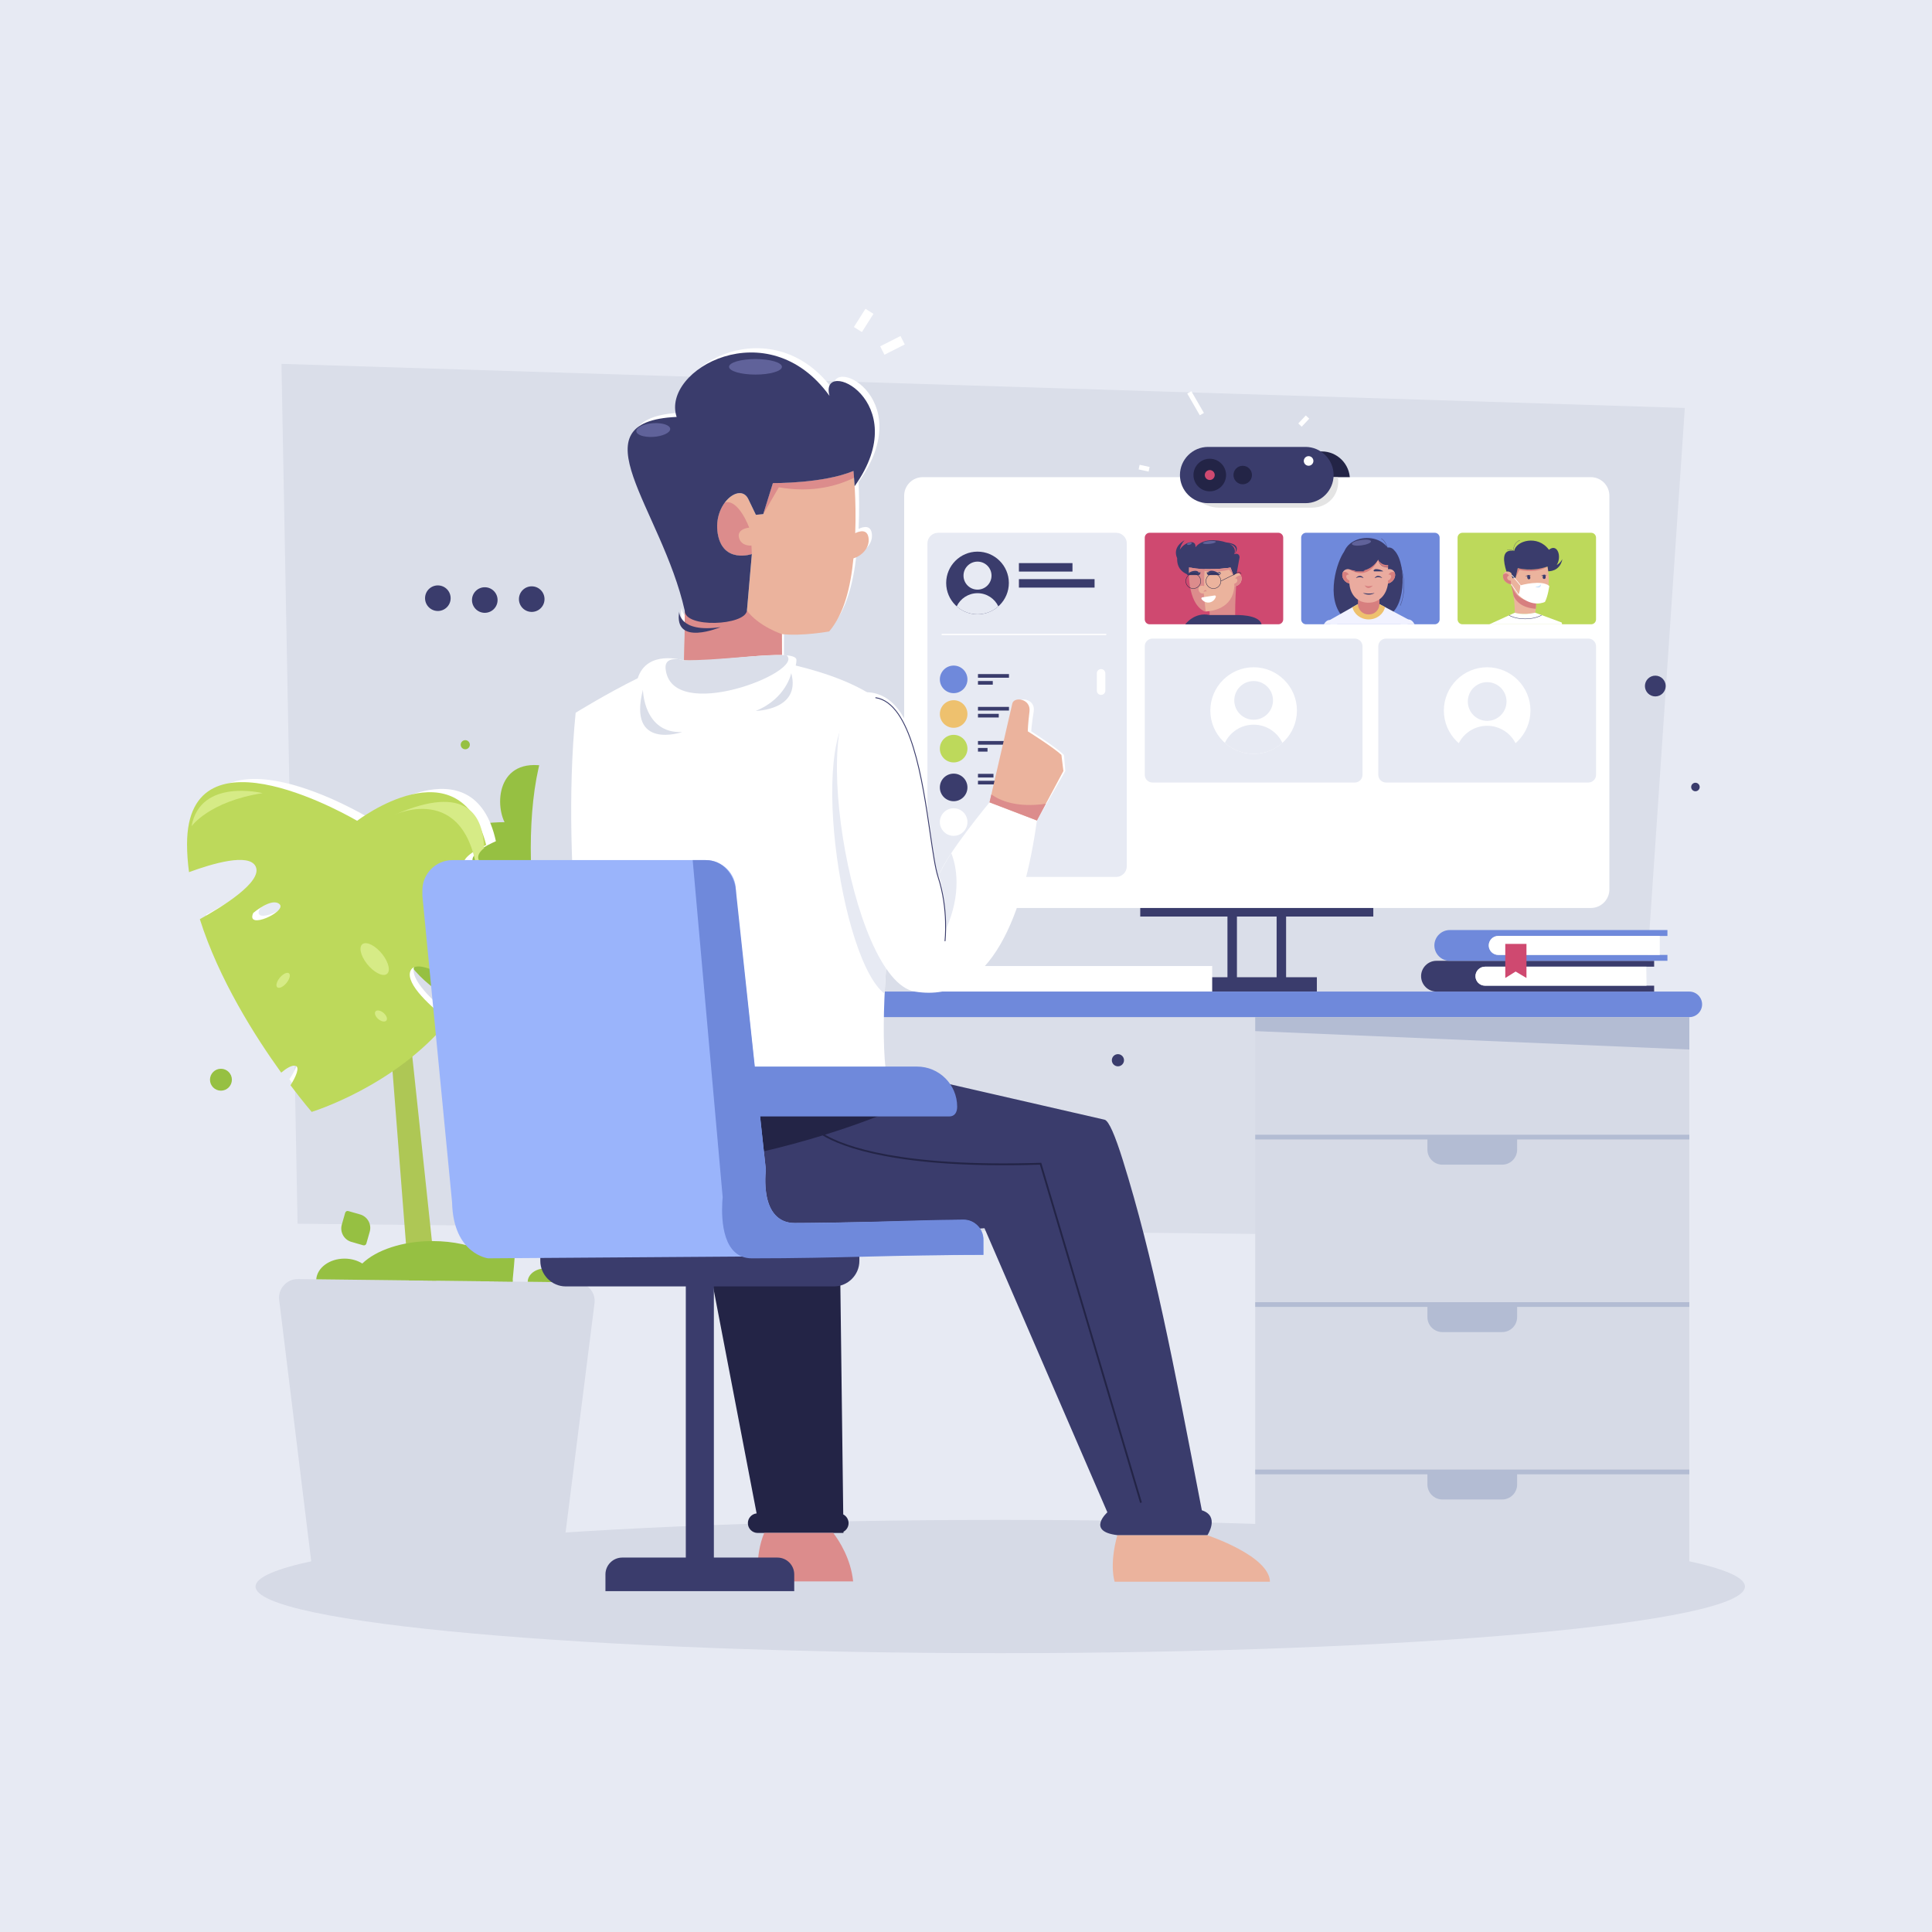 <?xml version="1.0" encoding="utf-8"?>
<!-- Generator: Adobe Illustrator 27.5.0, SVG Export Plug-In . SVG Version: 6.00 Build 0)  -->
<svg version="1.1" xmlns="http://www.w3.org/2000/svg" xmlns:xlink="http://www.w3.org/1999/xlink" x="0px" y="0px"
	 viewBox="0 0 500 500" style="enable-background:new 0 0 500 500;" xml:space="preserve">
<g id="BACKGROUND">
	<rect style="fill-rule:evenodd;clip-rule:evenodd;fill:#E7EAF3;" width="500" height="500"/>
	<polygon style="fill-rule:evenodd;clip-rule:evenodd;fill:#DADEE9;" points="72.84,94.165 436.03,105.578 421.503,320.38 
		77.008,316.696 	"/>
</g>
<g id="OBJECTS">
	<path style="fill-rule:evenodd;clip-rule:evenodd;fill:#D6DAE6;" d="M258.863,427.837c106.152,0,192.73-7.748,192.73-17.245
		s-86.578-17.244-192.73-17.244c-106.15,0-192.729,7.746-192.729,17.244S152.713,427.837,258.863,427.837z"/>
	<g>
		<g>
			<path style="fill-rule:evenodd;clip-rule:evenodd;fill:#96C042;" d="M135.662,229.532l-11.548,104.301
				c0,0,7.218,2.888,8.301-0.722c1.083-3.608,6.677-102.496,6.677-102.496L135.662,229.532z"/>
			<path style="fill-rule:evenodd;clip-rule:evenodd;fill:#96C042;" d="M130.578,212.791c-2.84-5.838-1.144-18.539,13.599-13.74
				c-0.674,3.741-1.249,8.881-0.084,11.845c1.493,3.802,2.785-3.794,6.365-9.112c0.302,0.16,0.607,0.325,0.917,0.497
				c15.269,8.454,23.122,30.547,25.726,49.751c-3.244,1.527-6.342,3.63-5.22,5.782c0.882,1.686,3.372,2.182,6.017,2.174
				c0.298,4.638,0.27,8.932-0.049,12.599c0,0-29.314-0.736-51.516-9.345c1.203-3.651,2.615-9.17-0.197-8.315
				c-2.555,0.778-4.494,3.675-5.607,5.788c-9.257-4.527-16.422-10.769-18.194-19.376
				C96.258,211.829,130.578,212.791,130.578,212.791L130.578,212.791z M133.175,252.852c-0.632,5.053,6.947-2.617,4.421-4.511
				C135.07,246.447,133.175,252.852,133.175,252.852z"/>
		</g>
		<g>
			<path style="fill-rule:evenodd;clip-rule:evenodd;fill:#FFFFFF;" d="M95.195,211.503c0,0-42.837-25.871-44.282,5.989
				c-0.108,2.369-0.034,4.764,0.186,7.17c6.183-2.216,15.707-4.955,17.3-1.481c1.821,3.973-9.535,10.601-15.048,13.535
				c4.219,15.416,12.94,30.055,19.273,39.339c1.362-1.086,2.81-1.97,3.736-1.764c1.265,0.281-0.013,2.88-1.476,5.001
				c3.074,4.3,5.174,6.824,5.174,6.824s21.899-6.519,36.521-23.405c-4.038-3.212-10.899-9.337-9.313-12.746
				c1.615-3.474,10.335,1.876,14.944,5.033c4.354-7.197,7.219-15.822,7.202-26.069c-0.003-1.905-0.078-3.668-0.212-5.309
				c-3.042,0.702-6.273,1.043-6.839-0.478c-0.803-2.157,3.32-4.243,5.979-5.446C122.55,191.437,95.195,211.503,95.195,211.503
				L95.195,211.503z M67.243,235.126c0,0,4.998-4.085,6.916-2.247C76.076,234.717,64.973,239.687,67.243,235.126z"/>
			<polygon style="fill-rule:evenodd;clip-rule:evenodd;fill:#AEC755;" points="101.197,221.592 113.467,337.082 106.249,337.082 
				97.226,221.231 			"/>
			<path style="fill-rule:evenodd;clip-rule:evenodd;fill:#BDD95B;" d="M92.419,212.424c0,0-44.01-26.12-44.01,6.048
				c0,2.391,0.182,4.81,0.512,7.238c6.081-2.237,15.483-5.002,17.232-1.494c2.001,4.012-9.053,10.703-14.434,13.665
				c4.919,15.565,14.304,30.346,21.056,39.718c1.311-1.097,2.72-1.989,3.656-1.78c1.277,0.284,0.117,2.908-1.249,5.049
				c3.269,4.341,5.483,6.889,5.483,6.889s21.604-6.581,35.459-23.631c-4.182-3.243-11.322-9.427-9.891-12.869
				c1.458-3.506,10.421,1.895,15.173,5.083c4.028-7.266,6.502-15.976,6.02-26.32c-0.09-1.923-0.245-3.704-0.453-5.361
				c-3.011,0.709-6.226,1.054-6.862-0.483c-0.9-2.178,3.128-4.284,5.732-5.499C118.864,192.165,92.419,212.424,92.419,212.424
				L92.419,212.424z M65.538,236.275c0,0,4.813-4.125,6.813-2.269C74.354,235.863,63.476,240.88,65.538,236.275z"/>
			<path style="fill-rule:evenodd;clip-rule:evenodd;fill:#D6EB86;" d="M125.112,223.418c-0.602-0.162-1.042-0.456-1.237-0.928
				c-0.43-1.041,0.266-2.065,1.393-2.984c-0.203-8.198-4.212-16.923-23.195-8.631c0,0,20.21-9.564,21.834,19.128
				C123.908,230.003,124.747,227.119,125.112,223.418z"/>
			<path style="fill-rule:evenodd;clip-rule:evenodd;fill:#D6EB86;" d="M49.583,213.818c0,0,4.562-6.415,18.389-8.553
				C67.972,205.265,51.864,201.273,49.583,213.818z"/>
			<g>
				<path style="fill-rule:evenodd;clip-rule:evenodd;fill:#D6EB86;" d="M97.973,261.517c0.788,0.096,1.702,0.81,2.04,1.595
					c0.339,0.784-0.026,1.342-0.813,1.246c-0.789-0.097-1.702-0.811-2.04-1.595C96.819,261.978,97.184,261.42,97.973,261.517z"/>
				<path style="fill-rule:evenodd;clip-rule:evenodd;fill:#D6EB86;" d="M93.914,244.263c1.125-0.652,3.402,0.584,5.086,2.76
					c1.685,2.175,2.138,4.466,1.012,5.118c-1.125,0.651-3.402-0.584-5.086-2.76C93.242,247.206,92.789,244.913,93.914,244.263z"/>
				<path style="fill-rule:evenodd;clip-rule:evenodd;fill:#D6EB86;" d="M74.718,251.846c-0.532-0.307-1.608,0.277-2.404,1.304
					c-0.794,1.028-1.009,2.111-0.478,2.418c0.532,0.308,1.608-0.275,2.404-1.303C75.036,253.237,75.249,252.154,74.718,251.846z"/>
			</g>
		</g>
		<path style="fill-rule:evenodd;clip-rule:evenodd;fill:#D6DAE6;" d="M153.852,337.329l-9.091,72.017h-63.57l-8.937-72.876
			c-0.177-1.439,0.233-2.747,1.201-3.828c0.967-1.08,2.222-1.631,3.672-1.615l71.966,0.841c1.433,0.018,2.66,0.585,3.603,1.664
			C153.637,334.614,154.031,335.908,153.852,337.329z"/>
		<g>
			<path style="fill-rule:evenodd;clip-rule:evenodd;fill:#96C042;" d="M89.16,325.729c1.744,0,3.346,0.476,4.604,1.267
				c3.592-3.469,10.379-5.808,18.159-5.808c10.927,0,19.892,4.613,20.805,10.49l-50.883-0.595
				C82.08,328.095,85.265,325.729,89.16,325.729L89.16,325.729z M141.109,328.269c2.507,0,4.539,1.568,4.539,3.503l-0.001,0.058
				l-9.077-0.107C136.603,329.811,138.623,328.269,141.109,328.269z"/>
			<path style="fill-rule:evenodd;clip-rule:evenodd;fill:#96C042;" d="M94.81,321.836l0.876-3.064
				c0.547-1.915-0.57-3.927-2.485-4.474l-3.063-0.877c-0.344-0.098-0.703,0.102-0.802,0.446l-0.876,3.063
				c-0.548,1.914,0.57,3.927,2.483,4.475l3.064,0.876C94.353,322.38,94.711,322.18,94.81,321.836z"/>
		</g>
	</g>
	<g>
		<path style="fill-rule:evenodd;clip-rule:evenodd;fill:#3A3C6C;" d="M340.804,256.618h-7.963h-2.452h-10.271h-2.452h-7.964v-3.716
			h7.964v-15.698h-22.571v-5.188l22.571-0.145v-7.374h2.452v7.359l10.271-0.067v-5.476h2.452v5.46l22.57-0.145v5.577h-22.57v15.698
			h7.963V256.618L340.804,256.618z M320.118,237.203v15.698h10.271v-15.698H320.118z"/>
		<path style="fill-rule:evenodd;clip-rule:evenodd;fill:#232446;" d="M316.864,116.827h25.211c4.005,0,7.279,3.274,7.279,7.279l0,0
			c0,4.005-3.274,7.279-7.279,7.279h-25.211c-4.005,0-7.279-3.274-7.279-7.279l0,0C309.585,120.101,312.859,116.827,316.864,116.827
			z"/>
		<path style="fill-rule:evenodd;clip-rule:evenodd;fill:#FFFFFF;" d="M238.794,123.491h172.919c2.638,0,4.795,2.157,4.795,4.795
			v101.904c0,2.638-2.157,4.795-4.795,4.795H238.794c-2.638,0-4.795-2.157-4.795-4.795V128.286
			C233.998,125.648,236.156,123.491,238.794,123.491z"/>
		<path style="fill-rule:evenodd;clip-rule:evenodd;fill:#E4E4E4;" d="M306.485,123.491h39.767l0.006,0.031l0,0
			c0.616,4.324-2.419,7.863-6.743,7.863h-24.044c-4.324,0-8.366-3.538-8.983-7.863l0,0L306.485,123.491z"/>
		<g>
			<path style="fill-rule:evenodd;clip-rule:evenodd;fill:#3A3C6C;" d="M312.648,115.66h25.211c4.004,0,7.279,3.274,7.279,7.279l0,0
				c0,4.005-3.274,7.279-7.279,7.279h-25.211c-4.004,0-7.279-3.274-7.279-7.279l0,0C305.369,118.934,308.644,115.66,312.648,115.66z
				"/>
			<path style="fill-rule:evenodd;clip-rule:evenodd;fill:#232446;" d="M313.087,127.155c2.323,0,4.218-1.894,4.218-4.217
				c0-2.323-1.895-4.217-4.218-4.217c-2.323,0-4.217,1.894-4.217,4.217C308.87,125.261,310.764,127.155,313.087,127.155z"/>
			<path style="fill-rule:evenodd;clip-rule:evenodd;fill:#232446;" d="M321.612,125.333c1.318,0,2.394-1.076,2.394-2.394
				c0-1.318-1.076-2.395-2.394-2.395s-2.394,1.076-2.394,2.395C319.218,124.257,320.294,125.333,321.612,125.333z"/>
			<path style="fill-rule:evenodd;clip-rule:evenodd;fill:#FFFFFF;" d="M338.663,120.536c0.685,0,1.244-0.558,1.244-1.242
				c0-0.685-0.559-1.244-1.244-1.244c-0.684,0-1.243,0.559-1.243,1.244C337.42,119.978,337.979,120.536,338.663,120.536z"/>
			<path style="fill-rule:evenodd;clip-rule:evenodd;fill:#CF4970;" d="M313.088,124.223c0.708,0,1.284-0.576,1.284-1.284
				c0-0.708-0.576-1.285-1.284-1.285c-0.708,0-1.284,0.576-1.284,1.285C311.803,123.646,312.38,124.223,313.088,124.223z"/>
		</g>
		<g>
			<g>
				<g>
					<path style="fill-rule:evenodd;clip-rule:evenodd;fill:#CF4970;" d="M297.53,137.88h33.297c0.698,0,1.268,0.57,1.268,1.268
						v21.15c0,0.699-0.57,1.268-1.268,1.268H297.53c-0.699,0-1.268-0.569-1.268-1.268v-21.15
						C296.262,138.45,296.832,137.88,297.53,137.88z"/>
					<g>
						<path style="fill-rule:evenodd;clip-rule:evenodd;fill:#DC8C8C;" d="M319.919,151.336c0,0-0.296,4.512-0.259,7.841h-6.62
							v-4.217L319.919,151.336z"/>
						<g>
							<path style="fill-rule:evenodd;clip-rule:evenodd;fill:#3A3C6C;" d="M319.991,148.715l0.809-4.478
								c0,0,0.038-1.29-1.403-0.804c0,0,2.535-2.548-2.053-3.058c-2.447-0.813-6.187-1.05-7.964,1.266
								c0.243-2.163-2.756-1.495-4.052,0.632c0.135-0.817,0.496-1.658,1.223-2.438c0,0-3.257,1.609-1.904,4.632
								c-0.091,2.608,1.342,4.751,6.84,5.007C313.349,149.561,319.509,151.391,319.991,148.715L319.991,148.715z M319.397,143.433
								c0.518-1.168-0.068-2.093-1.191-2.693C319.429,141.156,320.432,141.945,319.397,143.433z"/>
							<path style="fill-rule:evenodd;clip-rule:evenodd;fill:#60629A;" d="M307.812,140.427c0.337-0.069,0.612,0.004,0.612,0.164
								c0,0.16-0.275,0.346-0.612,0.415c-0.337,0.069-0.611-0.005-0.611-0.164C307.201,140.682,307.474,140.496,307.812,140.427z"/>
							<path style="fill-rule:evenodd;clip-rule:evenodd;fill:#60629A;" d="M312.979,140.011c0.922-0.091,1.669,0.005,1.669,0.212
								c0,0.208-0.747,0.45-1.669,0.54c-0.921,0.09-1.669-0.005-1.669-0.212C311.31,140.344,312.058,140.102,312.979,140.011z"/>
						</g>
						<g>
							<g>
								<path style="fill-rule:evenodd;clip-rule:evenodd;fill:#DC8C8C;" d="M307.698,146.799c0,0-0.673,9.202,4.041,11.448
									c0,0,7.257,0.224,7.706-6.509c3.038-0.317,1.953-5.023-0.225-2.787l-0.757-2.049
									C318.462,146.902,312.337,147.884,307.698,146.799z"/>
								<path style="fill-rule:evenodd;clip-rule:evenodd;fill:#EBB39D;" d="M312.026,158.243c1.349-0.042,7.023-0.576,7.419-6.505
									c3.038-0.317,1.953-5.023-0.225-2.787l-0.757-2.049c0,0-3.195,0.512-6.716,0.388c-0.073,1.237-0.145,2.942-0.108,4.378
									c-2.233-0.611-1.65,2.352-0.114,1.874L312.026,158.243z"/>
								<path style="fill-rule:evenodd;clip-rule:evenodd;fill:#DC8C8C;" d="M319.444,151.738c1.791-0.187,2.149-1.898,1.695-2.815
									c-0.721-0.133-1.517,0.777-1.517,0.777c0.92-0.119,0.756,1.21-0.178,1.346V151.738z"/>
								<path style="fill-rule:evenodd;clip-rule:evenodd;fill:#DC8C8C;" d="M319.219,148.951l-0.757-2.049
									c0,0-6.125,0.982-10.764-0.103c0,0,5.004,2.058,10.39,0.637L319.219,148.951z"/>
								<path style="fill-rule:evenodd;clip-rule:evenodd;fill:#DC8C8C;" d="M311.481,153.206c0.095-0.592,0.866-0.66,0.756-0.124
									C312.237,153.082,311.956,152.885,311.481,153.206z"/>
							</g>
							<g>
								<path style="fill-rule:evenodd;clip-rule:evenodd;fill:#3A3C6C;" d="M307.17,148.825h3.147c0,0,0.542-0.327,0.259-0.88
									c0,0-0.107,0.294-0.243,0.379c0,0-0.062-0.435-0.762-0.587C309.572,147.737,307.976,147.578,307.17,148.825z"/>
								<path style="fill-rule:evenodd;clip-rule:evenodd;fill:#3A3C6C;" d="M315.815,148.825h-3.148c0,0-0.542-0.327-0.259-0.88
									c0,0,0.106,0.294,0.242,0.379c0,0-0.103-0.344,0.238-0.492c0.01,0.25,0.048,0.292,0.048,0.292
									c-0.024-0.16,0.029-0.302,0.031-0.306C313.791,147.423,315.329,148.075,315.815,148.825L315.815,148.825z M315.941,148.636
									c0.121-0.844-0.907-0.574-0.907-0.574C315.667,148.182,315.941,148.636,315.941,148.636z"/>
							</g>
							<g>
								<path style="fill-rule:evenodd;clip-rule:evenodd;fill:#232446;" d="M308.817,148.407c0.547,0,1.042,0.222,1.401,0.58
									c0.358,0.359,0.58,0.855,0.58,1.401c0,0.547-0.222,1.043-0.58,1.402c-0.359,0.357-0.853,0.58-1.401,0.58
									c-0.547,0-1.043-0.223-1.4-0.58c-0.359-0.359-0.58-0.855-0.58-1.402c0-0.546,0.221-1.042,0.58-1.401
									C307.774,148.629,308.27,148.407,308.817,148.407L308.817,148.407z M310.145,149.06c-0.34-0.34-0.81-0.551-1.328-0.551
									c-0.519,0-0.989,0.211-1.329,0.551c-0.34,0.34-0.55,0.81-0.55,1.328c0,0.519,0.21,0.989,0.55,1.329
									c0.34,0.34,0.809,0.55,1.329,0.55c0.518,0,0.988-0.21,1.328-0.55c0.34-0.34,0.551-0.81,0.551-1.329
									C310.696,149.87,310.485,149.4,310.145,149.06z"/>
								<path style="fill-rule:evenodd;clip-rule:evenodd;fill:#232446;" d="M316.01,150.305l4.295-2.159
									c0.001-0.001,0.678-0.292,0.946,0.342l-0.094,0.04c-0.223-0.526-0.783-0.301-0.812-0.288l-4.334,2.178
									c-0.008,0.535-0.229,1.018-0.58,1.37c-0.359,0.357-0.853,0.58-1.401,0.58c-0.547,0-1.042-0.223-1.4-0.58
									c-0.358-0.359-0.58-0.855-0.58-1.402c0-0.546,0.222-1.042,0.58-1.401c0.359-0.358,0.853-0.58,1.4-0.58
									c0.475,0,0.91,0.167,1.251,0.445c0.348,0.282,0.598,0.682,0.69,1.137c0.013,0.066,0.023,0.131,0.03,0.198
									C316.006,150.227,316.008,150.267,316.01,150.305L316.01,150.305z M315.217,148.931c-0.323-0.264-0.736-0.422-1.186-0.422
									c-0.519,0-0.988,0.211-1.327,0.551c-0.34,0.34-0.551,0.81-0.551,1.328c0,0.519,0.211,0.989,0.551,1.329
									c0.34,0.34,0.809,0.55,1.327,0.55c0.519,0,0.989-0.21,1.329-0.55c0.34-0.34,0.549-0.81,0.549-1.329
									c0-0.064-0.003-0.129-0.009-0.19c-0.006-0.063-0.016-0.126-0.028-0.187C315.783,149.578,315.547,149.199,315.217,148.931z"
									/>
							</g>
						</g>
						<path style="fill-rule:evenodd;clip-rule:evenodd;fill:#FFFFFF;" d="M311.151,154.592l3.19-0.484
							c0.102-0.015,0.196,0.021,0.261,0.101c0.064,0.078,0.083,0.179,0.048,0.276c-0.597,1.67-2.619,1.969-3.683,0.559
							c-0.061-0.082-0.075-0.183-0.036-0.278C310.97,154.671,311.05,154.609,311.151,154.592z"/>
						<path style="fill-rule:evenodd;clip-rule:evenodd;fill:#3A3C6C;" d="M319.66,159.177c0,0,6.165-0.27,6.83,2.391h-19.733
							c0,0,2.374-3.263,6.283-2.391H319.66z"/>
					</g>
				</g>
				<g>
					<path style="fill-rule:evenodd;clip-rule:evenodd;fill:#6F89DB;" d="M338.01,137.88h33.297c0.699,0,1.268,0.57,1.268,1.268
						v21.15c0,0.699-0.569,1.268-1.268,1.268H338.01c-0.698,0-1.268-0.569-1.268-1.268v-21.15
						C336.742,138.45,337.312,137.88,338.01,137.88z"/>
					<g>
						<path style="fill-rule:evenodd;clip-rule:evenodd;fill:#3A3C6C;" d="M360.467,142.12c3.416,2.404,3.739,14.874-1.21,17.193
							c0,0-7.026-2.484-11.743,0.332c-4.61-5.008-1.397-14.588,0.363-16.885c4.826-2.485,7.56-2.656,11.233-0.678
							C359.747,142.424,359.898,141.755,360.467,142.12z"/>
						<polygon style="fill-rule:evenodd;clip-rule:evenodd;fill:#F1F2FF;" points="354.772,157.326 356.992,156.33 364.466,160.318 
							364.306,161.568 344.331,161.568 344.177,160.444 351.44,156.33 						"/>
						<path style="fill-rule:evenodd;clip-rule:evenodd;fill:#EEC16E;" d="M354.772,157.326l2.22-0.995l1.449,0.773
							c-0.389,1.825-2.133,3.202-4.225,3.202c-2.075,0-3.806-1.355-4.215-3.16l1.439-0.816L354.772,157.326z"/>
						<path style="fill-rule:evenodd;clip-rule:evenodd;fill:#D77F7F;" d="M351.44,153.647h5.552v2.684
							c0,1.477-1.207,2.685-2.684,2.685h-0.184c-1.475,0-2.684-1.208-2.684-2.685V153.647z"/>
						<path style="fill-rule:evenodd;clip-rule:evenodd;fill:#3A3C6C;" d="M359.884,148.625c0.938-1.786,2.468-7.234-0.788-6.926
							c-0.121-0.38-0.648-1.867-1.619-2.35l-0.034,0.067c0.826,0.411,1.325,1.58,1.518,2.116c-3.9-5.011-15.976-1.703-9.65,8.585
							L359.884,148.625L359.884,148.625z M362.083,145.217c0.007,0.016,2.657,5.814,0.35,11.529l-0.07-0.028
							c2.294-5.685-0.341-11.454-0.348-11.471L362.083,145.217z"/>
						<path style="fill-rule:evenodd;clip-rule:evenodd;fill:#EAAB9F;" d="M349.213,144.848h10.008v2.467
							c1.016-0.194,1.839,0.473,1.839,1.488c0,1.016-0.823,1.996-1.839,2.19c-0.382,2.816-2.087,4.948-5.005,4.989
							c-2.921,0.042-4.789-2.086-5.003-4.989c-1.016-0.194-1.84-1.174-1.84-2.19c0-1.016,0.824-1.683,1.84-1.488V144.848z"/>
						<path style="fill-rule:evenodd;clip-rule:evenodd;fill:#D77F7F;" d="M349.213,144.848h7.449c0,0-2.326,5.744-7.559,2.45
							c0.036,0.005,0.073,0.01,0.11,0.017V144.848L349.213,144.848z M356.662,144.848c0.212,1.711,2.011,2.045,2.559,2.107v-2.107
							H356.662z"/>
						<path style="fill-rule:evenodd;clip-rule:evenodd;fill:#D77F7F;" d="M360.911,148.106c0.096,0.204,0.149,0.438,0.149,0.697
							c0,1.016-0.823,1.996-1.839,2.19v-0.785c0.662-0.075,1.392-1.557,0.101-1.504
							C359.322,148.705,359.938,147.679,360.911,148.106z"/>
						<path style="fill-rule:evenodd;clip-rule:evenodd;fill:#3A3C6C;" d="M354.872,142.967l1.832,1.695l0.063,0.017l0.002,0.018
							c0,0.001,0.003,0.048,0.014,0.127l2.761-0.547v1.906c-1.485,0.286-2.344-0.567-2.694-1.041
							c0.191,0.712,0.823,1.98,2.869,1.486l0.012,0.048c-2.216,0.535-2.806-0.957-2.96-1.646c-0.074-0.109-0.109-0.181-0.109-0.181
							l0.072-0.014c-0.006-0.04-0.009-0.072-0.012-0.094c-0.237,0.443-2.491,4.34-7.621,2.557l-0.079-3.204L354.872,142.967z"/>
						<path style="fill-rule:evenodd;clip-rule:evenodd;fill:#D77F7F;" d="M347.521,148.106c-0.096,0.204-0.149,0.438-0.149,0.697
							c0,1.016,0.824,1.996,1.84,2.19v-0.785c-0.664-0.075-1.394-1.557-0.102-1.504
							C349.111,148.705,348.494,147.679,347.521,148.106z"/>
						<path style="fill-rule:evenodd;clip-rule:evenodd;fill:#F1F2FF;" d="M346.142,161.568c-0.381-0.656-0.995-1.117-1.965-1.122
							c-0.643-0.005-1.154,0.424-1.56,1.122H346.142z"/>
						<path style="fill-rule:evenodd;clip-rule:evenodd;fill:#F1F2FF;" d="M362.432,161.568c0.376-0.723,1.005-1.242,2.034-1.249
							c0.682-0.003,1.216,0.477,1.63,1.249H362.432z"/>
						<path style="fill-rule:evenodd;clip-rule:evenodd;fill:#3A3C6C;" d="M355.598,147.865h2.395
							C357.594,147.446,355.246,146.799,355.598,147.865L355.598,147.865z M355.479,147.48c0,0-0.016,0.217,0.089,0.37
							C355.568,147.85,355.272,147.702,355.479,147.48z"/>
						<g>
							<path style="fill-rule:evenodd;clip-rule:evenodd;fill:#3A3C6C;" d="M355.72,149.627c0.004,0.026,0.846-0.568,1.983-0.022
								C357.627,149.377,356.519,148.433,355.72,149.627z"/>
							<path style="fill-rule:evenodd;clip-rule:evenodd;fill:#3A3C6C;" d="M352.902,149.627c-0.005,0.026-0.847-0.568-1.983-0.022
								C350.995,149.377,352.104,148.433,352.902,149.627z"/>
						</g>
						<path style="fill-rule:evenodd;clip-rule:evenodd;fill:#D77F7F;" d="M353.16,151.451c0,0,0.66,0.514,2.114,0.1
							C355.274,151.55,354.047,153.025,353.16,151.451z"/>
						<path style="fill-rule:evenodd;clip-rule:evenodd;fill:#3A3C6C;" d="M352.717,153.459c0,0,1.716,0.34,2.999,0
							C355.615,153.647,354.052,154.325,352.717,153.459z"/>
						<path style="fill-rule:evenodd;clip-rule:evenodd;fill:#3A3C6C;" d="M352.928,147.865h-2.395
							C350.931,147.446,353.278,146.799,352.928,147.865L352.928,147.865z M353.045,147.48c0,0,0.017,0.217-0.089,0.37
							C352.956,147.85,353.253,147.702,353.045,147.48z"/>
						<path style="fill-rule:evenodd;clip-rule:evenodd;fill:#60629A;" d="M352.342,139.723c1.365-0.18,2.473-0.008,2.473,0.386
							c0,0.393-1.108,0.857-2.473,1.037c-1.365,0.18-2.471,0.008-2.471-0.386C349.87,140.367,350.977,139.904,352.342,139.723z"/>
					</g>
				</g>
				<g>
					<path style="fill-rule:evenodd;clip-rule:evenodd;fill:#E7EAF3;" d="M298.257,165.266h52.366c1.098,0,1.994,0.897,1.994,1.995
						v33.262c0,1.098-0.896,1.994-1.994,1.994h-52.366c-1.098,0-1.994-0.896-1.994-1.994v-33.262
						C296.262,166.163,297.159,165.266,298.257,165.266z"/>
					<g>
						<path style="fill-rule:evenodd;clip-rule:evenodd;fill:#FFFFFF;" d="M324.439,195.098c6.173,0,11.207-5.034,11.207-11.206
							c0-6.173-5.035-11.206-11.207-11.206c-6.172,0-11.206,5.034-11.206,11.206C313.233,190.064,318.267,195.098,324.439,195.098z"
							/>
						<path style="fill-rule:evenodd;clip-rule:evenodd;fill:#E7EAF3;" d="M324.44,176.252c2.766,0,5.009,2.242,5.009,5.009
							c0,2.765-2.243,5.007-5.009,5.007c-2.767,0-5.009-2.242-5.009-5.007C319.432,178.494,321.673,176.252,324.44,176.252
							L324.44,176.252z M331.889,192.263c-1.981,1.764-4.59,2.835-7.449,2.835c-2.861,0-5.469-1.071-7.449-2.835
							c1.319-2.789,4.158-4.721,7.449-4.721C327.731,187.543,330.571,189.474,331.889,192.263z"/>
					</g>
				</g>
				<g>
					<path style="fill-rule:evenodd;clip-rule:evenodd;fill:#BDD95B;" d="M378.489,137.88h33.297c0.698,0,1.268,0.57,1.268,1.268
						v21.15c0,0.699-0.57,1.268-1.268,1.268h-33.297c-0.699,0-1.268-0.569-1.268-1.268v-21.15
						C377.221,138.45,377.79,137.88,378.489,137.88z"/>
					<g>
						<path style="fill-rule:evenodd;clip-rule:evenodd;fill:#EBB39D;" d="M400.498,146.661c0,0,1.137,5.237-0.894,9.184
							c0,0-7.244,1.127-8.379-4.592c0,0-2.044-0.241-2.233-1.893c-0.19-1.652,1.609-1.833,2.176-0.947l0.246,1.228l0.813-0.101
							l0.568-2.456C392.807,147.036,396.359,148.113,400.498,146.661z"/>
						<path style="fill-rule:evenodd;clip-rule:evenodd;fill:#D77F7F;" d="M391.051,151.222c-1.233-0.167-2.358-1.24-2.028-2.547
							c0.972-0.738,1.506,0.277,1.506,0.277c-0.927,0.352-0.354,1.387,0.484,1.329L391.051,151.222z"/>
						<path style="fill-rule:evenodd;clip-rule:evenodd;fill:#D77F7F;" d="M400.498,146.595c-2.543,1.731-6.422,1.122-7.29,0.866
							l-0.98,2.013l0.568-2.456C392.796,147.018,396.391,148.086,400.498,146.595z"/>
						<path style="fill-rule:evenodd;clip-rule:evenodd;fill:#3A3C6C;" d="M402.882,146.224c1.39-2.268,0.137-5.692-2.022-3.938
							c-2.872-3.967-8.541-2.363-8.982,0.281c-0.048-0.008-0.094-0.015-0.14-0.022c-0.035-0.586,0.053-2.021,1.602-2.708
							l-0.024-0.056c-1.573,0.7-1.671,2.15-1.638,2.756h-0.004c-0.242-0.185-0.798-0.493-1.646-0.27l0.015,0.058
							c0.735-0.193,1.242,0.022,1.506,0.197c-3.008-0.318-2.471,2.875-1.676,5.394c0.48-0.102,1.025,0.077,1.295,0.498l0.246,1.228
							l0.813-0.101l0.568-2.522c0,0,3.596,1.067,7.702-0.423c0,0,0.102,0.472,0.191,1.24c0,0,3.012,0.191,3.655-3.153
							C404.344,144.683,403.822,145.734,402.882,146.224z"/>
						<path style="fill-rule:evenodd;clip-rule:evenodd;fill:#EBB39D;" d="M390.984,151.142c0.388,1.103,1,3.457,1.055,7.426
							c0,0,2.015,0.724,5.277,0c0,0,0.224-1.193,0.232-2.716c-2.233-0.115-5.582-0.928-6.324-4.666
							C391.224,151.187,391.132,151.176,390.984,151.142z"/>
						<path style="fill-rule:evenodd;clip-rule:evenodd;fill:#D77F7F;" d="M391.194,151.803c0.172,0.597,0.358,1.392,0.512,2.408
							c0.682,1.516,2.243,3.086,5.747,3.349c0.048-0.463,0.091-1.055,0.095-1.708c-2.233-0.115-5.582-0.928-6.324-4.666
							C391.224,151.187,391.19,151.423,391.194,151.803z"/>
						<path style="fill-rule:evenodd;clip-rule:evenodd;fill:#FFFFFF;" d="M393.58,151.465c0,0,5.361-1.514,7.376,0.178
							c0,0-0.332,2.633-1.117,4.124c0,0-3.163,1.711-6.873-1.779l-1.93-2.787l0.137-0.067l1.879,2.68
							c0.225-0.669,0.381-1.548,0.388-2.254l-2.243-2.733l0.115-0.098L393.58,151.465z"/>
						<g>
							<path style="fill-rule:evenodd;clip-rule:evenodd;fill:#3A3C6C;" d="M395.524,148.877L395.524,148.877
								c0.205-0.045,0.41,0.087,0.455,0.293l0.065,0.294c0.045,0.206-0.088,0.411-0.293,0.456h-0.001
								c-0.205,0.044-0.409-0.087-0.453-0.293l-0.064-0.295C395.187,149.127,395.318,148.921,395.524,148.877z"/>
							<path style="fill-rule:evenodd;clip-rule:evenodd;fill:#3A3C6C;" d="M396.244,149.053c0,0-0.503-0.169-1.504,0.115
								C394.74,149.168,395.591,148.477,396.244,149.053z"/>
						</g>
						<g>
							<path style="fill-rule:evenodd;clip-rule:evenodd;fill:#3A3C6C;" d="M399.641,148.772h0.001
								c0.21,0.003,0.379,0.178,0.376,0.389l-0.006,0.301c-0.004,0.211-0.178,0.38-0.389,0.376l0,0
								c-0.21-0.003-0.38-0.178-0.376-0.388l0.006-0.302C399.256,148.937,399.431,148.768,399.641,148.772z"/>
							<path style="fill-rule:evenodd;clip-rule:evenodd;fill:#3A3C6C;" d="M400.282,148.958c0,0-0.504-0.169-1.504,0.116
								C398.779,149.074,399.628,148.383,400.282,148.958z"/>
						</g>
						<path style="fill-rule:evenodd;clip-rule:evenodd;fill:#CFE5FD;" d="M398.824,151.132c0,0-0.262,0.687-1.509,0.687
							C397.315,151.819,398.762,152.717,398.824,151.132z"/>
						<path style="fill-rule:evenodd;clip-rule:evenodd;fill:#FFFFFF;" d="M392.039,158.569l-6.598,2.999h18.839
							c-0.042-0.157-0.084-0.313-0.128-0.468l-6.836-2.532C394.053,159.293,392.039,158.569,392.039,158.569z"/>
						<path style="fill-rule:evenodd;clip-rule:evenodd;fill:#3A3C6C;" d="M390.621,159.213l-0.122,0.055
							c0.134,0.079,0.278,0.155,0.432,0.226c0.97,0.449,2.31,0.726,3.788,0.726c1.479,0,2.817-0.278,3.789-0.726
							c0.192-0.089,0.371-0.185,0.532-0.287l-0.129-0.048c-0.139,0.083-0.288,0.162-0.448,0.236
							c-0.956,0.443-2.281,0.716-3.743,0.716c-1.463,0-2.786-0.273-3.742-0.716C390.852,159.338,390.732,159.277,390.621,159.213z"
							/>
						<path style="fill-rule:evenodd;clip-rule:evenodd;fill:#FFFFFF;" d="M385.691,161.568c-0.093-0.006-0.183-0.006-0.272,0
							H385.691z"/>
					</g>
				</g>
				<g>
					<path style="fill-rule:evenodd;clip-rule:evenodd;fill:#E7EAF3;" d="M358.694,165.266h52.366c1.098,0,1.995,0.897,1.995,1.995
						v33.262c0,1.098-0.897,1.994-1.995,1.994h-52.366c-1.098,0-1.995-0.896-1.995-1.994v-33.262
						C356.699,166.163,357.596,165.266,358.694,165.266z"/>
					<g>
						<path style="fill-rule:evenodd;clip-rule:evenodd;fill:#FFFFFF;" d="M384.877,195.098c6.173,0,11.206-5.034,11.206-11.206
							c0-6.173-5.033-11.206-11.206-11.206c-6.173,0-11.206,5.034-11.206,11.206C373.671,190.064,378.704,195.098,384.877,195.098z"
							/>
						<path style="fill-rule:evenodd;clip-rule:evenodd;fill:#E7EAF3;" d="M384.877,176.542c2.766,0,5.009,2.243,5.009,5.009
							c0,2.765-2.243,5.009-5.009,5.009c-2.765,0-5.009-2.243-5.009-5.009C379.868,178.785,382.111,176.542,384.877,176.542
							L384.877,176.542z M392.326,192.554c-1.98,1.762-4.589,2.835-7.449,2.835c-2.859,0-5.469-1.072-7.449-2.835
							c1.318-2.79,4.158-4.721,7.449-4.721C388.168,187.833,391.008,189.764,392.326,192.554z"/>
					</g>
				</g>
			</g>
			<g>
				<path style="fill-rule:evenodd;clip-rule:evenodd;fill:#E7EAF3;" d="M242.777,137.882h46.076c1.52,0,2.763,1.244,2.763,2.763
					v83.538c0,1.52-1.244,2.764-2.763,2.764h-46.076c-1.52,0-2.763-1.244-2.763-2.764v-83.538
					C240.014,139.125,241.257,137.882,242.777,137.882z"/>
				<g>
					<g>
						<path style="fill-rule:evenodd;clip-rule:evenodd;fill:#3A3C6C;" d="M252.98,158.984c4.468,0,8.111-3.642,8.111-8.11
							s-3.644-8.111-8.111-8.111c-4.466,0-8.109,3.643-8.109,8.111S248.514,158.984,252.98,158.984z"/>
						<path style="fill-rule:evenodd;clip-rule:evenodd;fill:#E7EAF3;" d="M252.981,145.345c2.002,0,3.625,1.623,3.625,3.625
							c0,2.001-1.623,3.625-3.625,3.625c-2.003,0-3.626-1.623-3.626-3.625C249.355,146.968,250.979,145.345,252.981,145.345
							L252.981,145.345z M258.372,156.934c-1.433,1.275-3.322,2.051-5.391,2.051c-2.071,0-3.959-0.776-5.392-2.051
							c0.954-2.02,3.009-3.417,5.392-3.417C255.363,153.517,257.418,154.914,258.372,156.934z"/>
					</g>
					<g>
						<rect x="263.693" y="145.732" style="fill-rule:evenodd;clip-rule:evenodd;fill:#3A3C6C;" width="13.863" height="2.19"/>
						<rect x="263.693" y="149.88" style="fill-rule:evenodd;clip-rule:evenodd;fill:#3A3C6C;" width="19.582" height="2.19"/>
					</g>
				</g>
				<g>
					<g>
						<circle style="fill-rule:evenodd;clip-rule:evenodd;fill:#6F89DB;" cx="246.803" cy="175.821" r="3.57"/>
						<path style="fill-rule:evenodd;clip-rule:evenodd;fill:#EEC16E;" d="M246.803,181.214c1.971,0,3.57,1.599,3.57,3.57
							c0,1.971-1.598,3.57-3.57,3.57c-1.971,0-3.57-1.599-3.57-3.57C243.233,182.813,244.832,181.214,246.803,181.214z"/>
						<path style="fill-rule:evenodd;clip-rule:evenodd;fill:#BDD95B;" d="M246.803,190.178c1.971,0,3.57,1.597,3.57,3.57
							c0,1.971-1.598,3.568-3.57,3.568c-1.971,0-3.57-1.597-3.57-3.568C243.233,191.776,244.832,190.178,246.803,190.178z"/>
						<g>
							<rect x="253.099" y="174.45" style="fill-rule:evenodd;clip-rule:evenodd;fill:#3A3C6C;" width="8.024" height="0.947"/>
							<rect x="253.099" y="176.245" style="fill-rule:evenodd;clip-rule:evenodd;fill:#3A3C6C;" width="3.831" height="0.947"/>
						</g>
						<g>
							<rect x="253.099" y="182.943" style="fill-rule:evenodd;clip-rule:evenodd;fill:#3A3C6C;" width="8.024" height="0.948"/>
							<rect x="253.099" y="184.738" style="fill-rule:evenodd;clip-rule:evenodd;fill:#3A3C6C;" width="5.377" height="0.948"/>
						</g>
					</g>
					<g>
						<path style="fill-rule:evenodd;clip-rule:evenodd;fill:#3A3C6C;" d="M246.803,200.214c1.971,0,3.57,1.599,3.57,3.57
							c0,1.971-1.598,3.57-3.57,3.57c-1.971,0-3.57-1.598-3.57-3.57C243.233,201.812,244.832,200.214,246.803,200.214z"/>
						<path style="fill-rule:evenodd;clip-rule:evenodd;fill:#FFFFFF;" d="M246.803,209.178c1.971,0,3.57,1.597,3.57,3.568
							c0,1.971-1.598,3.57-3.57,3.57c-1.971,0-3.57-1.598-3.57-3.57C243.233,210.775,244.832,209.178,246.803,209.178z"/>
						<g>
							<rect x="253.099" y="191.775" style="fill-rule:evenodd;clip-rule:evenodd;fill:#3A3C6C;" width="8.024" height="0.948"/>
							<rect x="253.099" y="193.57" style="fill-rule:evenodd;clip-rule:evenodd;fill:#3A3C6C;" width="2.469" height="0.948"/>
						</g>
						<g>
							<rect x="253.099" y="200.269" style="fill-rule:evenodd;clip-rule:evenodd;fill:#3A3C6C;" width="4.011" height="0.947"/>
							<rect x="253.099" y="202.064" style="fill-rule:evenodd;clip-rule:evenodd;fill:#3A3C6C;" width="5.377" height="0.947"/>
						</g>
					</g>
				</g>
				<g>
					<rect x="243.698" y="164.035" style="fill-rule:evenodd;clip-rule:evenodd;fill:#FFFFFF;" width="42.609" height="0.335"/>
					<path style="fill-rule:evenodd;clip-rule:evenodd;fill:#FFFFFF;" d="M284.957,173.157h0.002c0.606,0,1.102,0.496,1.102,1.102
						v4.477c0,0.606-0.496,1.101-1.102,1.101h-0.002c-0.606,0-1.102-0.496-1.102-1.101v-4.477
						C283.855,173.653,284.35,173.157,284.957,173.157z"/>
				</g>
			</g>
		</g>
	</g>
	<g>
		<rect x="243.62" y="250.006" style="fill-rule:evenodd;clip-rule:evenodd;fill:#FFFFFF;" width="70.091" height="6.613"/>
		<g>
			<path style="fill-rule:evenodd;clip-rule:evenodd;fill:#6F89DB;" d="M167.064,256.618h270.132c1.819,0,3.306,1.487,3.306,3.306
				v0.001c0,1.819-1.487,3.306-3.306,3.306H167.064c-1.819,0-3.306-1.487-3.306-3.306v-0.001
				C163.758,258.105,165.245,256.618,167.064,256.618z"/>
			<g>
				<rect x="324.849" y="263.231" style="fill-rule:evenodd;clip-rule:evenodd;fill:#D6DAE6;" width="112.347" height="146.118"/>
				<polygon style="fill-rule:evenodd;clip-rule:evenodd;fill:#B3BCD3;" points="437.196,263.231 324.849,263.231 324.849,266.849 
					437.196,271.612 				"/>
				<path style="fill-rule:evenodd;clip-rule:evenodd;fill:#B3BCD3;" d="M324.849,336.996h44.564h23.218h44.564v1.224h-44.564v2.649
					c0,2.13-1.743,3.873-3.873,3.873h-15.472c-2.131,0-3.873-1.743-3.873-3.873v-2.649h-44.564V336.996L324.849,336.996z
					 M392.632,381.545v2.648c0,2.13-1.743,3.873-3.873,3.873h-15.472c-2.131,0-3.873-1.743-3.873-3.873v-2.648h-44.564v-1.226
					h44.564h23.218h44.564v1.226H392.632L392.632,381.545z M392.632,294.898v2.648c0,2.13-1.743,3.872-3.873,3.872h-15.472
					c-2.131,0-3.873-1.743-3.873-3.872v-2.648h-44.564v-1.226h44.564h23.218h44.564v1.226H392.632z"/>
			</g>
		</g>
		<g>
			<g>
				<path style="fill-rule:evenodd;clip-rule:evenodd;fill:#3A3C6C;" d="M371.758,256.618h56.334v-1.525h-43.785
					c-1.351,0-2.457-1.105-2.457-2.456l0,0c0-1.352,1.105-2.457,2.457-2.457h43.785v-1.525h-56.334
					c-2.189,0-3.981,1.792-3.981,3.981l0,0C367.777,254.826,369.569,256.618,371.758,256.618z"/>
				<path style="fill-rule:evenodd;clip-rule:evenodd;fill:#FFFFFF;" d="M384.308,255.093h41.806v-4.914h-41.806
					c-1.351,0-2.457,1.105-2.457,2.456v0.001C381.851,253.988,382.956,255.093,384.308,255.093z"/>
			</g>
			<g>
				<path style="fill-rule:evenodd;clip-rule:evenodd;fill:#6F89DB;" d="M375.196,248.656h56.335v-1.523h-43.786
					c-1.351,0-2.457-1.106-2.457-2.457l0,0c0-1.351,1.105-2.456,2.457-2.456h43.786v-1.525h-56.335
					c-2.189,0-3.981,1.792-3.981,3.981l0,0C371.215,246.865,373.006,248.656,375.196,248.656z"/>
				<path style="fill-rule:evenodd;clip-rule:evenodd;fill:#FFFFFF;" d="M387.745,247.132h41.806v-4.914h-41.806
					c-1.351,0-2.457,1.105-2.457,2.456v0.001C385.288,246.027,386.394,247.132,387.745,247.132z"/>
				<polygon style="fill-rule:evenodd;clip-rule:evenodd;fill:#CF4970;" points="389.565,244.28 395.048,244.28 395.048,253.105 
					392.244,251.433 389.565,253.105 				"/>
			</g>
		</g>
	</g>
	<g>
		<g>
			<path style="fill-rule:evenodd;clip-rule:evenodd;fill:#FFFFFF;" d="M222.192,124.727c0.144,2.97,0.25,7.343,0.012,12.159
				c0,0,3.016-1.675,3.419,1.132c0.404,2.805-2.04,4.829-3.96,5.387c-0.819,7.505-2.576,14.318-6.495,18.907
				c0,0-7.044,1.286-12.266,0.688l-0.053,14.116l-25.712-0.61c0,0,0.458-6.825,0.638-14.533c-1.167-0.747-1.817-2.197-1.365-4.795
				c0,0-0.061,1.511,1.405,2.741c0.016-0.991,0.027-1.989,0.03-2.98c-5.685-26.626-28.204-48.937-1.509-50.138
				c-3.933-12.229,23.947-27.585,39.626-5.449C213.249,90.956,238.213,102.588,222.192,124.727z"/>
			<g>
				<path style="fill-rule:evenodd;clip-rule:evenodd;fill:#EBB39D;" d="M220.87,121.887c0,0,0.796,7.317,0.463,16.1
					c0,0,2.998-1.674,3.434,1.132c0.436,2.807-1.984,4.831-3.898,5.389c-0.731,7.504-2.408,14.318-6.273,18.907
					c0,0-7.029,1.284-12.257,0.687l0.111,14.117l-25.719-0.612c0,0,0.559-10.073,0.479-19.566
					c5.368-0.001,10.734-0.001,16.101-0.003l1.269-14.64c0,0-7.47,2.539-8.814-5.228c-1.344-7.768,5.826-13.444,7.918-8.963
					l1.941,4.034l1.906-0.186l2.502-8.03C200.032,125.024,213.028,125.174,220.87,121.887z"/>
				<path style="fill-rule:evenodd;clip-rule:evenodd;fill:#DC8C8C;" d="M220.87,121.887c0,0,0.069,0.636,0.158,1.755
					c-4.151,2.045-10.745,3.995-19.466,2.469l-4.033,6.942l2.502-8.03C200.032,125.024,213.028,125.174,220.87,121.887z"/>
				<path style="fill-rule:evenodd;clip-rule:evenodd;fill:#DC8C8C;" d="M194.58,143.398l-0.03,0.01
					c-0.508,0.162-7.489,2.245-8.784-5.239c-0.567-3.278,0.382-6.182,1.825-8.108c3.554-1.022,6.296,6.484,6.296,6.484
					s-3.229,0.276-2.638,2.599c0.59,2.323,3.228,2.047,3.228,2.047L194.58,143.398z"/>
				<path style="fill-rule:evenodd;clip-rule:evenodd;fill:#DC8C8C;" d="M202.339,164.102l0.044,5.466
					c-2.451,0.099-5.81,0.724-9.151,1.499l-16.214-0.202c0.123-3.635,0.231-8.296,0.192-12.824v0.001l16.101-0.004
					C196.422,162.153,202.339,164.102,202.339,164.102z"/>
			</g>
			<g>
				<path style="fill-rule:evenodd;clip-rule:evenodd;fill:#3A3C6C;" d="M221.179,125.83c15.761-22.141-9.338-33.772-6.503-23.376
					c-15.938-22.137-43.638-6.781-39.561,5.447c-26.682,1.201-3.902,23.512,2.094,50.139c-0.006,4.566,15.609,3.866,16.101-0.003
					l1.269-14.64c0,0-7.47,2.539-8.814-5.228c-1.344-7.768,5.826-13.444,7.918-8.963l1.941,4.034l1.906-0.186l2.502-8.03
					c0,0,12.996,0.15,20.838-3.137C220.87,121.887,221.032,123.381,221.179,125.83L221.179,125.83z M175.777,158.279
					c0,0-0.164,5.598,10.709,4.016C186.487,162.295,174.281,167.493,175.777,158.279z"/>
				<path style="fill-rule:evenodd;clip-rule:evenodd;fill:#60629A;" d="M195.522,92.92c3.778,0,6.842,0.9,6.842,2.01
					c0,1.111-3.064,2.011-6.842,2.011c-3.779,0-6.843-0.9-6.843-2.011C188.679,93.821,191.743,92.92,195.522,92.92L195.522,92.92z
					 M169.116,109.52c2.424-0.137,4.364,0.547,4.336,1.527c-0.028,0.98-2.016,1.884-4.438,2.022
					c-2.423,0.137-4.363-0.547-4.335-1.527C164.707,110.562,166.695,109.656,169.116,109.52z"/>
			</g>
		</g>
		<g>
			<g>
				<path style="fill-rule:evenodd;clip-rule:evenodd;fill:#232446;" d="M157.046,273.938l-3.735,2.836
					c0,0-11.803,42.997,29.109,45.101l13.39,69.79c-1.267,0.138-2.262,1.22-2.262,2.523l0,0c0,1.397,1.143,2.538,2.54,2.538h0.694
					h20.293h1.216l-0.004-0.311c0.789-0.432,1.325-1.27,1.325-2.228l0,0c0-0.981-0.562-1.835-1.382-2.259l-1.134-90.207
					l-12.223,2.209l-16.159-27.901L157.046,273.938z"/>
				<path style="fill-rule:evenodd;clip-rule:evenodd;fill:#DC8C8C;" d="M215.648,396.726c1.573,2.072,4.545,6.676,5.142,12.547
					h-24.498c0,0-1.023-6.59,1.49-12.547H215.648z"/>
			</g>
			<g>
				<path style="fill-rule:evenodd;clip-rule:evenodd;fill:#3A3C6C;" d="M229.196,276.774l56.661,13.004
					c1.117,0.257,2.769,4.202,4.743,10.517c7.86,25.153,13.059,52.156,20.436,90.565c4.757,1.522,1.426,6.47,1.426,6.47
					l-0.189-0.028l0.006,0.028h-22.741h-0.38l-0.019-0.043c-8.084-0.972-2.552-5.902-2.552-5.902l-31.802-73.524
					c-25.763,1.861-81.03,7.182-80.433-35.581C204.067,286.565,229.196,276.774,229.196,276.774z"/>
				<path style="fill-rule:evenodd;clip-rule:evenodd;fill:#232446;" d="M229.196,276.774l16.286,3.739
					c-5.963,3.245-16.695,8.4-31.983,13.15c5.107,2.956,19.586,8.432,55.796,7.272l0.183-0.006l26.038,87.899l-0.456,0.134
					l-25.934-87.547c-36.902,1.163-51.324-4.615-56.222-7.568c-9.485,2.917-20.694,5.67-33.582,7.715
					c-3.238-4.972-5.08-11.286-4.968-19.282C204.067,286.565,229.196,276.774,229.196,276.774z"/>
				<path style="fill-rule:evenodd;clip-rule:evenodd;fill:#EBB39D;" d="M321.187,409.347l0.001,0.002h-32.715
					c0,0-1.469-4.172,0.685-12.019h23.303c0,0,16.056,5.295,16.205,12.017H321.187z"/>
			</g>
		</g>
		<g>
			<path style="fill-rule:evenodd;clip-rule:evenodd;fill:#DADEE9;" d="M160.277,236.727c0,0,11.324-52.816-8.141-53.914
				c-19.005-1.071-17.085,58.312-8.634,71.455c8.452,13.142,53.81-7.468,53.81-7.468s2.48-7.375-5.478-11.869L160.277,236.727z"/>
			<g>
				<path style="fill-rule:evenodd;clip-rule:evenodd;fill:#FFFFFF;" d="M205.932,172.241c6.755,1.622,18.421,5.172,24.161,11.322
					c8.365,8.963-3.884,65.129-0.897,93.211c-3.286,7.171-46.125,21.401-75.884,0c0,0-8.514-50.489-4.331-92.315
					c0,0,7.947-4.931,16.07-8.936v-0.001c2.404-7.479,11.681-4.661,11.681-4.661c6.413,1.037,29.714-3.517,29.383,0.014
					C206.125,171.214,206.063,171.677,205.932,172.241z"/>
				<path style="fill-rule:evenodd;clip-rule:evenodd;fill:#E7EAF3;" d="M224.378,182.547c2.194,1.235,4.169,2.638,5.714,4.222
					c6.694,6.861,0.187,42.635-1.149,70.419c-0.219-0.168-0.436-0.346-0.65-0.545c-11.818-11.004-19.965-74.398-4.108-74.106
					C224.251,182.538,224.313,182.544,224.378,182.547z"/>
				<path style="fill-rule:evenodd;clip-rule:evenodd;fill:#DADEE9;" d="M175.646,170.609c0.672,0.128,1.084,0.252,1.084,0.252
					l0.287,0.003c8.654,0.108,19.685-1.601,26.539-1.301c4.986,4.268-29.996,17.954-31.302,3.436
					C172.04,170.627,174.165,170.451,175.646,170.609L175.646,170.609z M204.777,174.199c0,0-1.3,6.605-9.191,9.781
					C195.587,183.98,207.368,183.82,204.777,174.199L204.777,174.199z M166.387,178.512c-4.038,15.84,10.158,10.946,10.158,10.946
					C166.544,189.851,166.387,178.512,166.387,178.512z"/>
			</g>
			<g>
				<path style="fill-rule:evenodd;clip-rule:evenodd;fill:#FFFFFF;" d="M224.186,179.139c-15.887-0.306-4.473,74.652,12.589,77.479
					c20,3.314,28.349-20.932,31.577-44.277l-12.258-4.697c0,0-11.268,13.537-13.315,19.302
					C239.238,212.87,240.071,179.443,224.186,179.139z"/>
				<path style="fill-rule:evenodd;clip-rule:evenodd;fill:#E7EAF3;" d="M246.192,220.781c-1.161,1.811-2.29,3.747-3.234,5.649
					c1.828,5.313,1.889,13.987,1.889,13.987C248.942,231.136,247.518,224.072,246.192,220.781z"/>
				<path style="fill-rule:evenodd;clip-rule:evenodd;fill:#3A3C6C;" d="M244.443,243.557c0.003-0.023,0.98-8.181-1.777-16.574
					c-0.727-2.211-1.323-6.312-2.033-11.202c-1.998-13.749-4.906-33.752-14.089-35.115l0.035-0.236
					c9.356,1.389,12.281,21.496,14.289,35.318c0.709,4.876,1.303,8.969,2.024,11.161c2.772,8.441,1.788,16.649,1.786,16.672
					L244.443,243.557z"/>
				<g>
					<path style="fill-rule:evenodd;clip-rule:evenodd;fill:#FFFFFF;" d="M268.352,212.341l7.35-12.809l-0.352-4.156
						c-1.789-1.811-8.468-6.116-8.468-6.116s0.093-1.772,0.638-5.118c0.545-3.347-3.861-3.938-4.362-2.073l-6.882,25.575
						L268.352,212.341z"/>
					<path style="fill-rule:evenodd;clip-rule:evenodd;fill:#EBB39D;" d="M268.352,212.341l6.855-12.809l-0.513-4.156
						c-1.859-1.811-8.705-6.116-8.705-6.116s0.025-1.772,0.441-5.118c0.415-3.347-4.014-3.938-4.443-2.073l-5.893,25.575
						L268.352,212.341z"/>
					<path style="fill-rule:evenodd;clip-rule:evenodd;fill:#DC8C8C;" d="M268.352,212.341l2.318-4.33
						c-7.55,1.098-11.925-0.848-14.104-2.406l-0.471,2.039L268.352,212.341z"/>
				</g>
			</g>
		</g>
	</g>
	<g>
		<path style="fill-rule:evenodd;clip-rule:evenodd;fill:#3A3C6C;" d="M139.832,319.696h82.575v6.616
			c0,3.639-2.975,6.614-6.614,6.614h-69.346c-3.639,0-6.615-2.975-6.615-6.614V319.696z"/>
		<path style="fill-rule:evenodd;clip-rule:evenodd;fill:#9AB4FB;" d="M117.101,222.592h3.895h57.765h3.895
			c4.284,0,7.79,3.505,7.79,7.79v1.39l7.765,71.019c0,0-1.863,13.726,7.453,13.726c8.123,0,32.652-0.535,43.539-0.781
			c1.449-0.032,2.707,0.464,3.743,1.478c1.037,1.014,1.561,2.261,1.561,3.709v3.832l-128.19,0.901c0,0-9.005-1.087-9.316-14.44
			l-7.696-79.445h0.006v-1.39C109.311,226.097,112.816,222.592,117.101,222.592z"/>
		<path style="fill-rule:evenodd;clip-rule:evenodd;fill:#6F89DB;" d="M179.265,222.592l7.766,87.295c0,0-0.062,0.524-0.108,1.383
			c-0.238,4.555,0.135,14.387,7.666,14.387c22.636,0,37.283-0.901,59.918-0.901v-3.929c0-1.437-0.516-2.673-1.535-3.685
			c-1.021-1.012-2.262-1.517-3.699-1.504c-15.88,0.141-26.479,0.878-43.609,0.878c-4.806,0-7.064-3.958-7.453-8.328
			c-0.341-2.878,0-5.397,0-5.397l-1.485-13.852h48.917c1.485,0,2.074-1.131,2.074-2.531c0-5.716-4.661-10.378-10.376-10.378h-42
			l-4.895-45.648c-0.457-4.26-3.506-7.79-7.79-7.79H179.265z"/>
		<path style="fill-rule:evenodd;clip-rule:evenodd;fill:#3A3C6C;" d="M177.486,329.035h7.264v74.064H201.2
			c2.391,0,4.347,1.955,4.347,4.346v4.346H184.75h-7.264h-20.798v-4.346c0-2.391,1.956-4.346,4.346-4.346h16.452V329.035z"/>
	</g>
	<g>
		<g>
			<path style="fill-rule:evenodd;clip-rule:evenodd;fill:#3A3C6C;" d="M113.2,158.12c1.827,0.063,3.36-1.367,3.423-3.194
				c0.063-1.827-1.366-3.36-3.194-3.423c-1.827-0.063-3.36,1.366-3.423,3.194C109.943,156.524,111.373,158.057,113.2,158.12z"/>
			<path style="fill-rule:evenodd;clip-rule:evenodd;fill:#3A3C6C;" d="M125.348,158.597c1.827,0.063,3.36-1.366,3.423-3.193
				c0.063-1.827-1.366-3.359-3.194-3.423c-1.827-0.063-3.36,1.366-3.423,3.193C122.091,157.002,123.521,158.534,125.348,158.597z"/>
			<path style="fill-rule:evenodd;clip-rule:evenodd;fill:#3A3C6C;" d="M137.496,158.359c1.827,0.063,3.36-1.366,3.423-3.194
				c0.063-1.828-1.367-3.36-3.194-3.423c-1.827-0.063-3.36,1.367-3.423,3.194C134.239,156.763,135.669,158.295,137.496,158.359z"/>
		</g>
		<path style="fill-rule:evenodd;clip-rule:evenodd;fill:#FFFFFF;" d="M226.049,81.222l-2.99,4.717l-2.068-1.311l2.99-4.718
			L226.049,81.222L226.049,81.222z M227.793,89.622l5.254-2.659l1.102,2.183l-5.254,2.659L227.793,89.622z"/>
		<path style="fill-rule:evenodd;clip-rule:evenodd;fill:#FFFFFF;" d="M338.83,108.354l-1.946,2.076l-0.889-0.838l1.945-2.075
			L338.83,108.354L338.83,108.354z M294.936,120.288l2.585,0.558l-0.258,1.197l-2.585-0.558L294.936,120.288L294.936,120.288z
			 M308.319,101.244l3.25,5.629l-1.058,0.607l-3.25-5.628L308.319,101.244z"/>
		<path style="fill-rule:evenodd;clip-rule:evenodd;fill:#96C042;" d="M120.412,193.914c0.65,0,1.181-0.531,1.181-1.181
			c0-0.65-0.531-1.182-1.181-1.182s-1.182,0.532-1.182,1.182C119.229,193.384,119.761,193.914,120.412,193.914z"/>
		<path style="fill-rule:evenodd;clip-rule:evenodd;fill:#96C042;" d="M57.179,282.264c1.561,0,2.834-1.274,2.834-2.835
			c0-1.561-1.273-2.835-2.834-2.835s-2.835,1.274-2.835,2.835C54.344,280.991,55.618,282.264,57.179,282.264z"/>
		<path style="fill-rule:evenodd;clip-rule:evenodd;fill:#3A3C6C;" d="M428.394,180.234c1.481,0,2.689-1.207,2.689-2.688
			c0-1.481-1.208-2.69-2.689-2.69c-1.481,0-2.69,1.208-2.69,2.69C425.704,179.027,426.912,180.234,428.394,180.234z"/>
		<path style="fill-rule:evenodd;clip-rule:evenodd;fill:#3A3C6C;" d="M289.317,275.964c0.867,0,1.575-0.708,1.575-1.575
			c0-0.867-0.708-1.574-1.575-1.574c-0.867,0-1.573,0.707-1.573,1.574C287.744,275.256,288.45,275.964,289.317,275.964z"/>
		<path style="fill-rule:evenodd;clip-rule:evenodd;fill:#3A3C6C;" d="M438.776,204.779c0.607,0,1.103-0.494,1.103-1.101
			c0-0.607-0.496-1.103-1.103-1.103c-0.607,0-1.103,0.496-1.103,1.103C437.673,204.285,438.168,204.779,438.776,204.779z"/>
	</g>
</g>
</svg>
